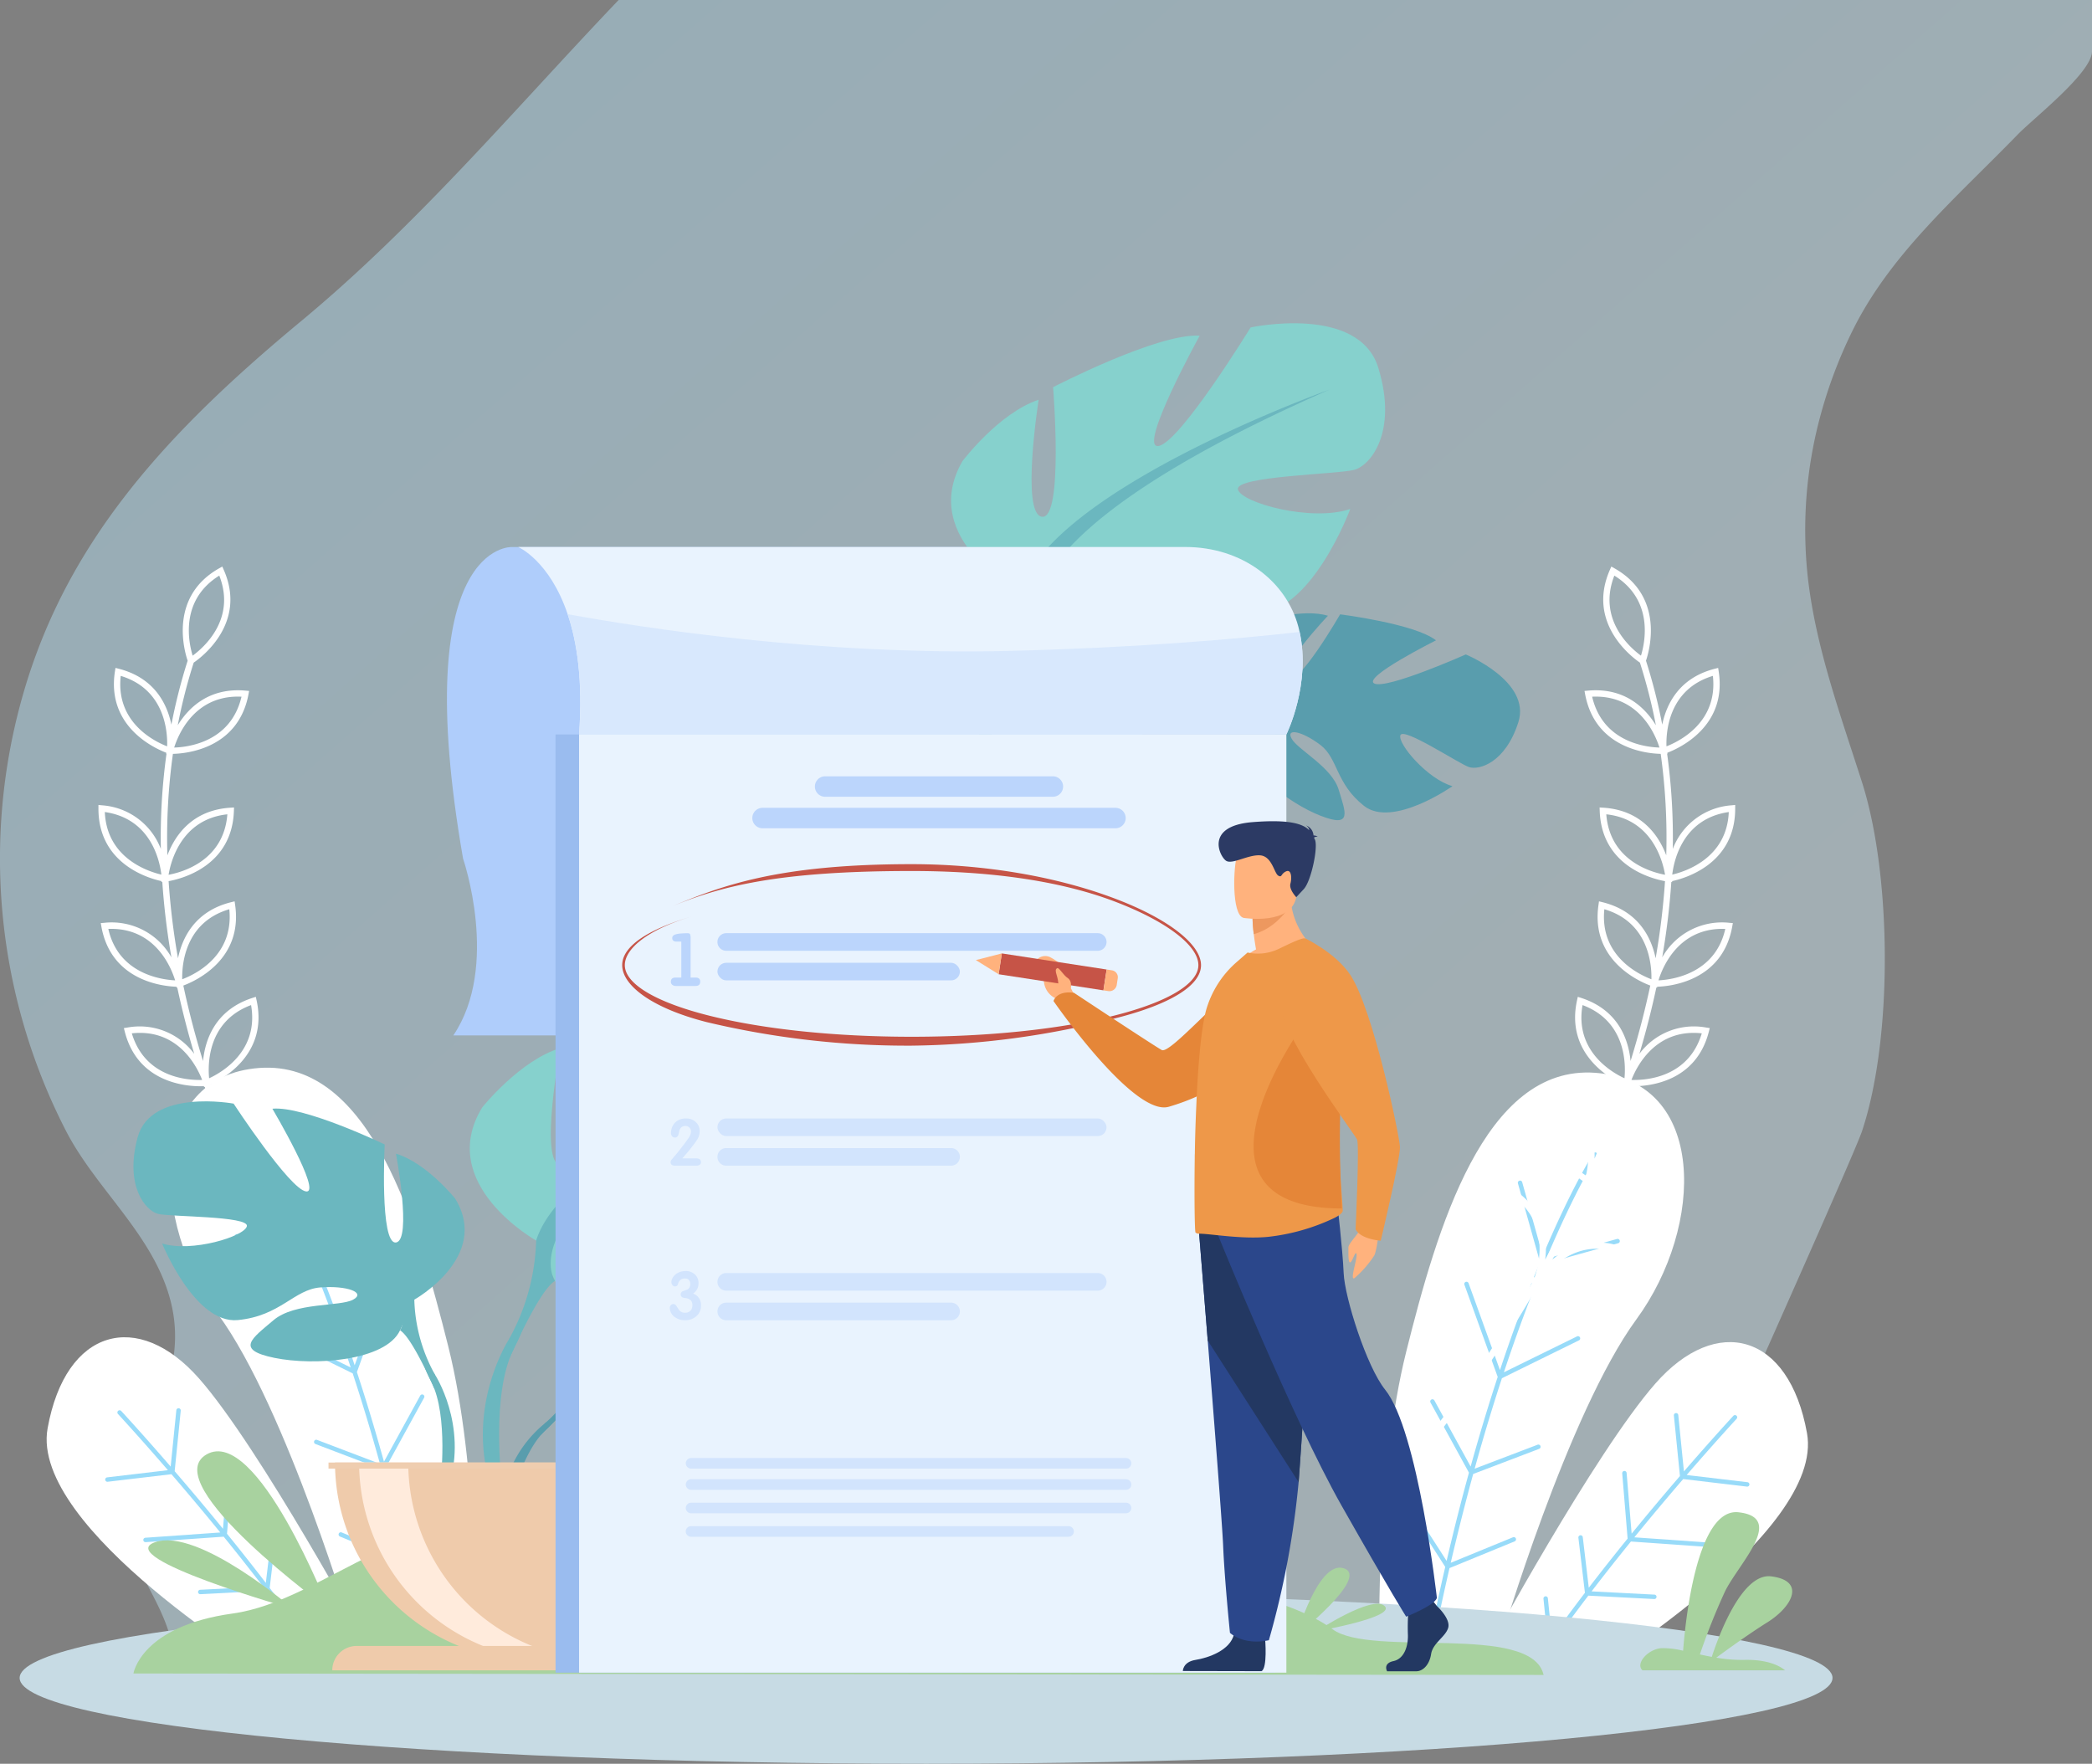<svg xmlns="http://www.w3.org/2000/svg" xmlns:xlink="http://www.w3.org/1999/xlink" width="431.623" height="363.895" viewBox="0 0 431.623 363.895">
  <rect x="0" y="0" width="431.623" height="363.895" fill="#808080" stroke="none"/>
  <defs>
    <linearGradient id="linear-gradient" x1="0.32" x2="0.886" y2="0.52" gradientUnits="objectBoundingBox">
      <stop offset="0" stop-color="#b5e2f6"/>
      <stop offset="1" stop-color="#cae4ef"/>
    </linearGradient>
  </defs>
  <g id="Group_4796" data-name="Group 4796" transform="translate(-200 -8054.006)">
    <path id="Path_20888" data-name="Path 20888" d="M411.911,85.587a89.924,89.924,0,0,0-2.7,34.051c1.651,14.336,6.729,28.185,11.165,42.078,6.1,19.1,6.408,52.63,0,71.913-2.243,6.747-53.458,120.514-53.475,121.01,0,0,72.062.027,0,.035s-287.777,0-288.252,0c-3.379-.025-6.8-14.226-7.177-15.925C69,327.7,56.684,315.891,61.808,305.519c7.274-14.725,14.855-26.43,7.518-42.627C64.5,252.237,55.163,243.983,49.819,233.63a122.792,122.792,0,0,1-8.843-90.176C50.191,111.36,71.358,88.893,98.328,66.53c24.221-20.083,44.207-43.935,65.5-66.247H467.816s0,10.64,0,10.652c-.117,4.439-12.063,13.74-15.352,17.128-12.728,13.108-26.294,24.639-34.12,40.57a95.969,95.969,0,0,0-6.433,16.954" transform="translate(163.807 8053.723)" opacity="0.46" fill="url(#linear-gradient)"/>
    <path id="Path_20894" data-name="Path 20894" d="M110.73,324.053a251.193,251.193,0,0,1-25.47-36.592l.005,0-.1-.167c2.1-1.693,10.062-9.022,4.877-19.245l-.325-.642-.608.386c-6.581,4.182-7.248,10.312-6.706,14.6-1.831-3.338-3.655-6.823-5.429-10.448q-1.286-2.631-2.565-5.421l.086-.023-.081-.178c2.276-1.454,10.99-7.864,6.959-18.594l-.254-.674-.647.318c-7.226,3.545-8.415,9.845-8.255,14.193-2.065-4.823-4.051-9.939-5.865-15.3,2.552-1.169,11.917-6.281,9.472-17.386l-.154-.7-.685.222c-7.746,2.507-9.779,8.689-10.206,13.023-1.552-5.016-2.925-10.221-4.064-15.568,2.637-.99,12.328-5.422,10.682-16.665l-.1-.712-.7.173C63.1,210.5,60.494,216,59.616,220.228a148.728,148.728,0,0,1-1.936-15.912c2.8-.51,13.078-3.152,13.47-14.482l.024-.719-.718.044c-7.966.494-11.49,5.77-13.031,9.831a125.076,125.076,0,0,1,1.144-20.937c2.687-.059,13.458-1,15.588-12.274l.133-.707-.718-.065c-7.523-.68-11.762,3.489-14.01,7.146a112.684,112.684,0,0,1,3.294-12.924c1.554-1.059,11.072-8.113,6.189-19.163l-.289-.659-.629.353c-10.564,5.945-7.111,17.356-6.519,19.071a114.214,114.214,0,0,0-3.354,13.193c-.869-4.213-3.452-9.631-10.836-11.526l-.7-.179-.112.711c-1.766,11.326,8.069,15.832,10.593,16.793l-.043.191.089.005a125.887,125.887,0,0,0-1.166,19.652,14.046,14.046,0,0,0-12.162-9.006l-.716-.071,0,.72c-.03,11.464,10.376,14.426,13.015,14.993l-.014.195.176-.017a150.232,150.232,0,0,0,1.88,15.555A14.152,14.152,0,0,0,44.4,212.91l-.718.058.127.708c2.022,11.29,12.8,12.339,15.487,12.423l.021.2.149-.043c1,4.685,2.183,9.256,3.5,13.688a14,14,0,0,0-13.807-5.422l-.712.109.179.7c2.62,10.324,12.146,11.3,15.645,11.3.273,0,.493-.007.688-.014L65,246.8l.142-.052c1.648,4.866,3.435,9.537,5.3,13.968A14.035,14.035,0,0,0,55.783,257.1l-.689.209.273.665c3.205,7.767,9.834,9.166,14.193,9.166a20,20,0,0,0,3.553-.312q1.343,2.945,2.7,5.72c1.672,3.416,3.386,6.7,5.114,9.868a14.1,14.1,0,0,0-15.295-2.248l-.661.284.345.631a14.043,14.043,0,0,0,12.977,7.672,20.237,20.237,0,0,0,5.659-.827l.082.178.063-.043a253,253,0,0,0,25.653,36.855.653.653,0,1,0,.979-.865M74.692,229.885c1.671,9.519-6.115,13.932-8.655,15.1-.273-2.782-.4-11.732,8.655-15.1M70.2,210.11c.986,9.614-7.1,13.46-9.712,14.447-.075-2.8.437-11.732,9.712-14.447m-.4-19.585c-.746,9.626-9.368,11.968-12.128,12.474.455-2.744,2.64-11.462,12.128-12.474m2.161-24.284c.25,0,.5.005.757.017-2.2,9.413-11.094,10.414-13.888,10.494.818-2.6,4.056-10.511,13.132-10.511m8.432,82.644c3.005,9.175-4.056,14.648-6.409,16.173-.635-2.708-1.962-11.6,6.409-16.173M68.133,141.276c3.521,9-3.238,14.866-5.494,16.516-.82-2.673-2.718-11.419,5.494-16.516M47.8,161.964c9.249,2.8,9.675,11.743,9.574,14.537-2.606-1.01-10.651-4.933-9.574-14.537m-3.28,28.092c9.555,1.367,11.337,10.121,11.664,12.909-2.707-.631-11.268-3.376-11.664-12.909m.719,24.113c9.627-.361,12.964,7.932,13.785,10.615-2.779-.137-11.691-1.307-13.785-10.615m4.85,21.546c9.609-1.052,13.507,7,14.511,9.613-2.8.088-11.733-.359-14.511-9.613m6.781,22.44c9.023-2.325,13.992,4.481,15.56,7.158.042.1.086.193.129.289-2.783.46-11.682,1.169-15.69-7.447M89.2,269.3c3.992,8.791-2.426,15-4.6,16.78-.927-2.623-3.222-11.313,4.6-16.78M66.833,281.095c9.036-3.418,14.831,3.4,16.452,5.68-2.681.791-11.448,2.588-16.452-5.68" transform="translate(177.109 8031.488)" fill="#fff"/>
    <g id="Group_4736" data-name="Group 4736" transform="translate(-10 7934)">
      <g id="Group_3305" data-name="Group 3305" transform="translate(27 -4)">
        <path id="Path_12" data-name="Path 12" d="M68.6,427.8s-13.843-46.929-27.986-66.252-14.5-49.192,8.485-50.874,32.691,32.4,38.974,57.434S93.649,427.8,93.649,427.8Z" transform="translate(187.409 33.671)" fill="#fff"/>
        <path id="Path_13" data-name="Path 13" d="M88.88,401.568a.457.457,0,0,0-.631.137l-7.219,11.234q-2.263-9.7-4.611-18.2l7.945-14.489a.457.457,0,0,0-.8-.439l-7.492,13.663c-1.863-6.718-3.739-12.877-5.583-18.493l6.868-19.021a.456.456,0,0,0-.274-.585.461.461,0,0,0-.585.273l-6.474,17.93c-2.911-8.758-5.728-16.159-8.269-22.259l4.558-16.252a.457.457,0,1,0-.88-.246l-4.246,15.143c-6.017-14.227-10.349-20.96-10.44-21.1a.457.457,0,0,0-.764.5c.091.139,4.444,6.911,10.479,21.226L45.89,346.529a.457.457,0,1,0-.245.88l15.266,4.26c2.548,6.119,5.378,13.554,8.3,22.364L54.1,366.609a.457.457,0,0,0-.4.82l15.918,7.821c1.858,5.663,3.75,11.878,5.63,18.667l-12.989-4.946a.456.456,0,1,0-.324.853l13.612,5.183q2.348,8.564,4.638,18.327l-12.846-5.267a.457.457,0,0,0-.346.846l13.443,5.511q1.573,6.823,3.082,14.231a.458.458,0,0,0,.448.366.439.439,0,0,0,.09-.009.457.457,0,0,0,.357-.539q-1.508-7.449-3.1-14.292l7.7-11.982a.457.457,0,0,0-.137-.631" transform="translate(186.15 32.107)" fill="#98dbf9"/>
      </g>
      <g id="Group_3306" data-name="Group 3306" transform="translate(-93.638 88.536) rotate(-16)">
        <path id="Path_14" data-name="Path 14" d="M74.332,431.733h-20.7S13.935,389.1,23.225,370.2s24.75-18.447,32.881-1.269,18.225,62.8,18.225,62.8" transform="translate(188.186 29.735)" fill="#fff"/>
        <path id="Path_15" data-name="Path 15" d="M66.762,418.81a.458.458,0,0,0-.593.255l-3.022,7.576c-1.269-3.6-2.62-7.213-4.01-10.775l4.419-10.527a.457.457,0,1,0-.842-.353l-4.054,9.66c-1.617-4.1-3.274-8.122-4.906-11.955l4.781-12.634a.456.456,0,0,0-.854-.322l-4.444,11.742c-2.229-5.2-4.388-10.007-6.305-14.169l4.646-11.658a.457.457,0,1,0-.849-.339L46.4,386.165c-3.841-8.289-6.577-13.708-6.643-13.839a.457.457,0,1,0-.815.414c.067.132,2.835,5.614,6.709,13.982L33.2,384.693a.456.456,0,1,0-.147.9l13.068,2.128c1.938,4.206,4.123,9.076,6.374,14.335L37.342,398.84a.457.457,0,1,0-.19.894l15.777,3.349c1.655,3.886,3.334,7.964,4.971,12.127l-12.653-2.934a.457.457,0,0,0-.206.891L58.3,416.24c1.41,3.615,2.78,7.284,4.065,10.934l-9.052-3.331A.457.457,0,0,0,53,424.7l9.758,3.591q.818,2.356,1.586,4.694a.456.456,0,0,0,.434.315.482.482,0,0,0,.142-.022.458.458,0,0,0,.292-.576q-.77-2.361-1.6-4.749l3.41-8.55a.456.456,0,0,0-.255-.594" transform="translate(187.246 28.346)" fill="#98dbf9"/>
      </g>
    </g>
    <g id="Group_4734" data-name="Group 4734" transform="translate(484.563 8275.281)">
      <g id="Group_3307" data-name="Group 3307" transform="translate(0 0)">
        <path id="Path_12-2" data-name="Path 12" d="M55.841,427.8s13.843-46.929,27.986-66.252,14.5-49.191-8.485-50.874-32.692,32.4-38.974,57.434S30.8,427.8,30.8,427.8Z" transform="translate(-30.772 -310.611)" fill="#fff"/>
        <path id="Path_13-2" data-name="Path 13" d="M45.52,401.568a.457.457,0,0,1,.631.137l7.219,11.234q2.263-9.7,4.611-18.2l-7.945-14.489a.457.457,0,0,1,.8-.439l7.492,13.663c1.863-6.718,3.739-12.877,5.583-18.493l-6.868-19.021a.456.456,0,0,1,.274-.585.461.461,0,0,1,.585.273l6.474,17.93c2.911-8.758,5.728-16.158,8.269-22.259l-4.558-16.252a.457.457,0,1,1,.88-.246l4.246,15.143c6.017-14.227,10.349-20.96,10.44-21.1a.457.457,0,0,1,.765.5c-.091.139-4.444,6.911-10.479,21.226l14.571-4.065a.457.457,0,1,1,.245.88l-15.266,4.26c-2.548,6.119-5.378,13.554-8.3,22.364L80.3,366.609a.457.457,0,0,1,.4.82L64.784,375.25c-1.858,5.663-3.75,11.878-5.63,18.667l12.989-4.946a.456.456,0,1,1,.324.853l-13.612,5.183q-2.348,8.564-4.638,18.327l12.846-5.267a.457.457,0,0,1,.346.846l-13.443,5.511q-1.573,6.823-3.082,14.231a.458.458,0,0,1-.448.366.439.439,0,0,1-.09-.009.457.457,0,0,1-.357-.539q1.508-7.449,3.1-14.292l-7.7-11.982a.457.457,0,0,1,.137-.631" transform="translate(-39.467 -312.175)" fill="#98dbf9"/>
      </g>
      <g id="Group_3308" data-name="Group 3308" transform="translate(72.607 134.132) rotate(-164)">
        <path id="Path_14-2" data-name="Path 14" d="M52.516,0h-20.7S-7.881,42.635,1.409,61.531,26.159,79.979,34.29,62.8,52.516,0,52.516,0" transform="translate(0 0.178)" fill="#fff"/>
        <path id="Path_15-2" data-name="Path 15" d="M34.1,14.491a.458.458,0,0,1-.593-.255L30.482,6.659c-1.269,3.6-2.62,7.213-4.01,10.775l4.419,10.527a.457.457,0,1,1-.842.353l-4.054-9.66c-1.617,4.1-3.274,8.122-4.906,11.955l4.781,12.634a.456.456,0,0,1-.854.322L20.572,31.823c-2.229,5.2-4.388,10.007-6.305,14.169L18.913,57.65a.457.457,0,1,1-.849.339L13.739,47.136C9.9,55.424,7.162,60.843,7.1,60.974a.457.457,0,1,1-.815-.414c.067-.132,2.835-5.615,6.709-13.982L.53,48.607a.456.456,0,1,1-.147-.9l13.068-2.128c1.938-4.206,4.123-9.076,6.374-14.335L4.677,34.461a.457.457,0,1,1-.19-.894l15.777-3.349c1.655-3.886,3.334-7.964,4.971-12.127L12.582,21.024a.457.457,0,0,1-.206-.891L25.638,17.06c1.41-3.615,2.78-7.284,4.065-10.934L20.65,9.457a.457.457,0,0,1-.316-.857l9.759-3.591q.818-2.356,1.586-4.694A.456.456,0,0,1,32.112,0a.482.482,0,0,1,.142.022A.458.458,0,0,1,32.546.6q-.77,2.361-1.6,4.749l3.41,8.55a.456.456,0,0,1-.255.594" transform="translate(9.909 0)" fill="#98dbf9"/>
      </g>
    </g>
    <path id="Path_20889" data-name="Path 20889" d="M43.367,324.052a251.193,251.193,0,0,0,25.47-36.592l-.005,0,.1-.167c-2.1-1.693-10.062-9.022-4.877-19.245l.325-.642.608.386c6.581,4.182,7.248,10.312,6.706,14.6,1.831-3.338,3.655-6.823,5.429-10.448q1.286-2.631,2.565-5.421L79.6,266.5l.081-.178c-2.276-1.454-10.991-7.864-6.959-18.594l.254-.674.647.318c7.226,3.545,8.415,9.845,8.255,14.193,2.065-4.823,4.051-9.939,5.865-15.3-2.552-1.169-11.917-6.281-9.472-17.386l.154-.7.685.222c7.746,2.507,9.779,8.689,10.206,13.023,1.552-5.016,2.925-10.221,4.064-15.568-2.637-.99-12.328-5.422-10.682-16.665l.1-.712.7.173C91,210.5,93.6,216,94.481,220.227a148.726,148.726,0,0,0,1.936-15.912c-2.8-.51-13.078-3.152-13.47-14.482l-.024-.719.718.044c7.966.494,11.49,5.77,13.031,9.831a125.074,125.074,0,0,0-1.144-20.936c-2.687-.059-13.458-1-15.588-12.274l-.133-.707.718-.065c7.523-.68,11.762,3.489,14.01,7.146a112.683,112.683,0,0,0-3.294-12.924c-1.554-1.059-11.072-8.113-6.189-19.163l.289-.659.629.353c10.564,5.945,7.111,17.356,6.519,19.071a114.212,114.212,0,0,1,3.354,13.193c.869-4.213,3.452-9.631,10.836-11.526l.7-.179.112.711c1.766,11.326-8.069,15.832-10.593,16.793l.043.191-.089.005a125.887,125.887,0,0,1,1.166,19.652,14.046,14.046,0,0,1,12.162-9.006l.716-.071,0,.72c.03,11.464-10.376,14.426-13.015,14.993l.014.195-.176-.017a150.228,150.228,0,0,1-1.88,15.555,14.152,14.152,0,0,1,13.858-7.13l.718.058-.127.708c-2.022,11.29-12.8,12.339-15.487,12.423l-.021.2-.149-.043c-1,4.685-2.183,9.256-3.5,13.688a14,14,0,0,1,13.807-5.422l.712.109-.179.7c-2.62,10.324-12.146,11.3-15.645,11.3-.273,0-.493-.007-.688-.014l-.035.195-.142-.052c-1.648,4.866-3.435,9.537-5.3,13.968A14.035,14.035,0,0,1,98.314,257.1l.689.209-.273.665c-3.205,7.767-9.834,9.166-14.193,9.166a20,20,0,0,1-3.553-.312q-1.343,2.945-2.7,5.72c-1.672,3.416-3.386,6.7-5.114,9.868a14.1,14.1,0,0,1,15.295-2.248l.661.284-.345.631A14.043,14.043,0,0,1,75.8,288.755a20.237,20.237,0,0,1-5.659-.827l-.082.178L70,288.063a252.993,252.993,0,0,1-25.653,36.855.653.653,0,1,1-.979-.865M79.4,229.884c-1.671,9.519,6.115,13.932,8.655,15.1.273-2.782.4-11.732-8.655-15.1M83.9,210.11c-.986,9.614,7.1,13.46,9.712,14.447.075-2.8-.437-11.732-9.712-14.447m.4-19.585c.746,9.626,9.368,11.968,12.128,12.474-.455-2.744-2.64-11.462-12.128-12.474m-2.161-24.284c-.25,0-.5.005-.757.017,2.2,9.413,11.094,10.414,13.888,10.494-.818-2.6-4.056-10.511-13.132-10.511M73.7,248.885c-3.005,9.175,4.056,14.648,6.409,16.173.635-2.708,1.962-11.6-6.409-16.173M85.964,141.276c-3.521,9,3.238,14.866,5.494,16.516.82-2.673,2.718-11.419-5.494-16.516m20.33,20.688c-9.249,2.8-9.675,11.743-9.574,14.537,2.606-1.01,10.651-4.933,9.574-14.537m3.28,28.092c-9.555,1.367-11.337,10.121-11.664,12.909,2.707-.631,11.268-3.376,11.664-12.909m-.719,24.113c-9.627-.361-12.964,7.932-13.785,10.615,2.779-.137,11.691-1.307,13.785-10.615m-4.85,21.546c-9.609-1.052-13.507,7-14.511,9.613,2.8.088,11.733-.359,14.511-9.613m-6.781,22.44c-9.023-2.325-13.992,4.481-15.56,7.158-.042.1-.086.193-.129.289,2.783.46,11.682,1.169,15.69-7.447M64.9,269.3c-3.992,8.791,2.426,15,4.6,16.78.927-2.623,3.222-11.313-4.6-16.78m22.364,11.793c-9.036-3.418-14.831,3.4-16.452,5.68,2.681.791,11.448,2.588,16.452-5.68" transform="translate(447.109 8031.488)" fill="#fff"/>
    <path id="Path_20890" data-name="Path 20890" d="M418.629,456.253c0,9.778-83.73,17.706-187.016,17.706S44.6,466.031,44.6,456.253s83.731-17.713,187.017-17.713,187.016,7.932,187.016,17.713" transform="translate(159.454 7943.941)" fill="#c7dbe4"/>
    <g id="Group_4782" data-name="Group 4782" transform="translate(193.52 8120.7)">
      <path id="Path_20978" data-name="Path 20978" d="M245.425,1333.522s1.488-9.754,20.482-12.378,36.654-23.663,67.977-20.61,57.315,22.214,92.969,16.343,57.981,1.612,65.978,7.514,41.1-1.385,43.54,9.429Z" transform="translate(-211.415 -1054.943)" fill="#a8d29f"/>
      <path id="Path_20979" data-name="Path 20979" d="M601.7,244.7s-21.437-1.049-10.065,64.286c0,0,7.651,22.178-2.007,36.472H731.8V244.7Z" transform="translate(-489.616 -198.533)" fill="#afcdfb"/>
      <g id="Group_4766" data-name="Group 4766" transform="translate(34.01 135.319)">
        <g id="Group_4761" data-name="Group 4761" transform="translate(75.891 56.68)">
          <path id="Path_20980" data-name="Path 20980" d="M716.906,1041.78s-9.932-11.587-.612-18.947c0,0,6.807-4.121,12.358-3.787,0,0-7.865,13.189-5.32,14.5s7.7-15.328,7.7-15.328,15.491-1.5,20.475.894c0,0-13.243,10.837-10.454,11.483s17.094-9.992,17.094-9.992,14.418,2.454,13.649,11.249-5.737,11.511-7.92,11.277-14.956-5.109-15.235-3.32,7.41,7.636,12.794,7.91c0,0-10.165,11.21-16.921,7.975s-7.332-8.364-11.544-10.288-7.806-1.919-6.068.043,9.36,3.868,11.768,8.128,4.569,7.133-2.42,6.081-18.351-6.166-18.85-12.022Z" transform="translate(-700.118 -1017.754)" fill="#599dad"/>
          <g id="Group_4760" data-name="Group 4760" transform="translate(0 14.268)">
            <path id="Path_20981" data-name="Path 20981" d="M747.021,1093.453s-39.161-1.509-47.809,9.69a28.324,28.324,0,0,1-7.8,10.944l-.917,2.5s6.786-7.155,9.214-7.588C699.711,1109,695.914,1095.124,747.021,1093.453Z" transform="translate(-682.425 -1093.385)" fill="#599dad"/>
            <path id="Path_20982" data-name="Path 20982" d="M656.7,1198.886a24.591,24.591,0,0,0-8.989,17.323l1.525.136s2.685-11.484,7.537-15.976S656.7,1198.886,656.7,1198.886Z" transform="translate(-647.709 -1178.183)" fill="#599dad"/>
          </g>
        </g>
        <g id="Group_4763" data-name="Group 4763" transform="translate(0 25.22)">
          <path id="Path_20983" data-name="Path 20983" d="M303.378,891.9s15.8-8.848,8.426-20.855c0,0-5.9-7.373-12.218-9.269,0,0,3.37,17.906,0,18.327s-2.317-20.223-2.317-20.223-16.642-8.005-23.172-7.373c0,0,10.322,17.484,6.952,17.063s-14.957-18.117-14.957-18.117-17.063-3.16-19.8,6.952,1.685,15.167,4.213,15.8,18.749.421,18.327,2.528-11.376,5.477-17.485,3.581c0,0,6.741,16.642,15.589,15.8S278.52,889.8,284,889.377s9.479,1.053,6.741,2.528-12.008.483-16.431,4.244-8.005,6.078.211,7.763,22.962.632,25.911-5.688Z" transform="translate(-245.425 -850.991)" fill="#6bb7bf"/>
          <g id="Group_4762" data-name="Group 4762" transform="translate(8.658 10.579)">
            <path id="Path_20984" data-name="Path 20984" d="M291.322,907.069s44.238,14.325,49.294,30.335a33.6,33.6,0,0,0,4.213,15.378v3.16s-4.635-10.743-7.162-12.218C337.667,943.724,347.568,929.82,291.322,907.069Z" transform="translate(-291.322 -907.069)" fill="#6bb7bf"/>
            <path id="Path_20985" data-name="Path 20985" d="M565.863,1140.926s6.822,10.36,2.933,22.971l-1.755-.472s1.7-13.89-1.866-20.876S565.863,1140.926,565.863,1140.926Z" transform="translate(-512.356 -1095.213)" fill="#6bb7bf"/>
          </g>
        </g>
        <g id="Group_4765" data-name="Group 4765" transform="translate(69.396)">
          <path id="Path_20986" data-name="Path 20986" d="M626.974,771.235s-20.827-11.663-11.107-27.491c0,0,7.775-9.719,16.106-12.218,0,0-4.443,23.6,0,24.158s3.054-26.658,3.054-26.658,21.937-10.552,30.546-9.719c0,0-13.607,23.048-9.164,22.493s19.716-23.881,19.716-23.881,22.493-4.165,26.1,9.164-2.221,19.993-5.554,20.826-24.714.556-24.159,3.333,15,7.22,23.048,4.721c0,0-8.886,21.937-20.549,20.826s-15.273-8.331-22.492-8.886-12.5,1.388-8.886,3.332,15.828.637,21.66,5.594,10.552,8.012-.278,10.234-30.268.833-34.156-7.5Z" transform="translate(-613.282 -717.303)" fill="#86d1cd"/>
          <g id="Group_4764" data-name="Group 4764" transform="translate(2.692 13.945)">
            <path id="Path_20987" data-name="Path 20987" d="M726.952,791.224s-58.314,18.882-64.979,39.987a44.3,44.3,0,0,1-5.554,20.271v4.165s6.109-14.162,9.441-16.106C665.861,839.541,652.81,821.214,726.952,791.224Z" transform="translate(-650.974 -791.224)" fill="#6bb7bf"/>
            <path id="Path_20988" data-name="Path 20988" d="M633,1099.491s-8.993,13.656-3.866,30.28l2.314-.622s-2.246-18.31,2.459-27.518S633,1099.491,633,1099.491Z" transform="translate(-627.552 -1039.233)" fill="#6bb7bf"/>
          </g>
        </g>
        <path id="Path_20989" data-name="Path 20989" d="M506.684,1286.782a40.8,40.8,0,0,0,40.8-40.8H465.888A40.8,40.8,0,0,0,506.684,1286.782Z" transform="translate(-424.298 -1146.25)" fill="#efcbab"/>
        <path id="Path_20990" data-name="Path 20990" d="M538.106,1286.469a40.823,40.823,0,0,1-45.862-40.484h10.135A40.8,40.8,0,0,0,538.106,1286.469Z" transform="translate(-445.682 -1146.249)" fill="#ffebdc"/>
        <path id="Path_20991" data-name="Path 20991" d="M545.62,1451.594H462.9a5.033,5.033,0,0,1,5.033-5.033h72.652a5.033,5.033,0,0,1,5.033,5.033Z" transform="translate(-421.875 -1308.986)" fill="#efcbab"/>
        <rect id="Rectangle_2075" data-name="Rectangle 2075" width="83.861" height="1.251" transform="translate(40.249 99.736)" fill="#efcdaf"/>
      </g>
      <g id="Group_4768" data-name="Group 4768" transform="translate(241.436 59.839)">
        <path id="Path_20992" data-name="Path 20992" d="M1454.613,337.294s-7.147-13.485,3.561-18.62c0,0,7.546-2.526,12.888-.982,0,0-10.568,11.141-8.374,12.979s10.881-13.263,10.881-13.263,15.443,1.935,19.78,5.366c0,0-15.3,7.666-12.72,8.908s18.87-6,18.87-6,13.528,5.559,10.847,13.971-8.123,9.971-10.2,9.264-13.47-8.268-14.135-6.583,5.554,9.076,10.746,10.525c0,0-12.377,8.706-18.258,4.066s-5.318-9.769-9-12.57-7.195-3.585-5.929-1.29,8.283,5.828,9.7,10.513,2.892,7.962-3.7,5.4-16.55-10.044-15.751-15.867Z" transform="translate(-1432.031 -317.193)" fill="#599dad"/>
        <g id="Group_4767" data-name="Group 4767" transform="translate(0 16.342)">
          <path id="Path_20993" data-name="Path 20993" d="M1464.168,408.617s-37.875-10.068-48.77-1.04a28.324,28.324,0,0,1-10.01,8.966l-1.444,2.238s8.191-5.491,10.655-5.38C1414.6,413.4,1413.94,399.031,1464.168,408.617Z" transform="translate(-1392.815 -403.818)" fill="#599dad"/>
          <path id="Path_20994" data-name="Path 20994" d="M1357.526,469.054a24.591,24.591,0,0,0-12.573,14.928l1.458.468s5.14-10.615,10.86-13.932S1357.526,469.054,1357.526,469.054Z" transform="translate(-1344.953 -456.328)" fill="#599dad"/>
        </g>
      </g>
      <g id="Group_4770" data-name="Group 4770" transform="translate(202.705 0)">
        <path id="Path_20995" data-name="Path 20995" d="M1153.906,55.618s-21.164-11.038-11.921-27.148c0,0,7.482-9.946,15.735-12.692,0,0-3.738,23.725.719,24.148s2.26-26.737,2.26-26.737,21.613-11.2,30.243-10.624c0,0-12.915,23.443-8.49,22.755s19-24.457,19-24.457,22.358-4.833,26.364,8.382-1.625,20.051-4.931,20.983-24.686,1.291-24.048,4.05,15.2,6.77,23.178,4.033c0,0-8.229,22.192-19.92,21.429s-15.514-7.872-22.747-8.212-12.449,1.76-8.783,3.6,15.84.165,21.816,4.947,10.786,7.695.027,10.237-30.23,1.734-34.364-6.477Z" transform="translate(-1139.649 0)" fill="#86d1cd"/>
        <g id="Group_4769" data-name="Group 4769" transform="translate(4.439 13.714)">
          <path id="Path_20996" data-name="Path 20996" d="M1257.706,72.7s-57.726,20.61-63.76,41.9A44.3,44.3,0,0,1,1189,135.028l.124,4.163s5.685-14.337,8.958-16.38C1198.081,122.812,1184.49,104.881,1257.706,72.7Z" transform="translate(-1184.128 -72.697)" fill="#6bb7bf"/>
          <path id="Path_20997" data-name="Path 20997" d="M1168.049,391.621s-8.583,13.918-2.963,30.381l2.294-.69s-2.79-18.235,1.639-27.58S1168.049,391.621,1168.049,391.621Z" transform="translate(-1163.178 -329.289)" fill="#6bb7bf"/>
        </g>
      </g>
      <rect id="Rectangle_2076" data-name="Rectangle 2076" width="148.426" height="193.568" transform="translate(121.101 84.834)" fill="#9abcef"/>
      <rect id="Rectangle_2077" data-name="Rectangle 2077" width="145.931" height="193.568" transform="translate(125.954 84.834)" fill="#e9f3fe"/>
      <path id="Path_20998" data-name="Path 20998" d="M1923.315,1332.872h-29.406c-1.575-1.337,1.091-4.372,3.876-4.576a17.169,17.169,0,0,1,4.488.531c.4-5.375,2.716-29.537,11.425-28.566,9.793,1.087,0,10.641-2.768,16.3a134.443,134.443,0,0,0-5.2,13.032c.795.172,1.618.341,2.458.5,1.3-3.985,6.128-17.391,12.269-16.61,7.211.914,4.313,6.289-.8,9.48-3.75,2.346-8.354,5.681-10.542,7.292a31.235,31.235,0,0,0,5.751.461C1919.9,1330.589,1922.362,1332.073,1923.315,1332.872Z" transform="translate(-1548.531 -1054.944)" fill="#a8d29f"/>
      <path id="Path_20999" data-name="Path 20999" d="M824.757,283.365l0,0H678.823c.807-11.035-.409-19.049-2.358-24.811-3.742-11.08-10.192-13.86-10.192-13.86H803.9c11.747,0,20.854,7.076,23.334,16.47.092.354.179.705.253,1.057C829.841,272.969,824.853,283.169,824.757,283.365Z" transform="translate(-552.87 -198.534)" fill="#e9f3fe"/>
      <path id="Path_21000" data-name="Path 21000" d="M868.593,342.976l0,0H722.659c.807-11.035-.409-19.049-2.358-24.811,14.914,2.731,51.85,8.55,91.386,7.57,25.577-.635,45.79-2.346,59.636-3.9C873.677,332.58,868.689,342.78,868.593,342.976Z" transform="translate(-596.706 -258.145)" fill="#d8e8fd"/>
      <g id="Group_4772" data-name="Group 4772" transform="translate(144.898 125.838)">
        <path id="Rectangle_2078" data-name="Rectangle 2078" d="M1.815,0H78.464a1.815,1.815,0,0,1,1.815,1.815v0A1.815,1.815,0,0,1,78.464,3.63H1.815A1.815,1.815,0,0,1,0,1.815v0A1.815,1.815,0,0,1,1.815,0Z" transform="translate(9.604 0)" fill="#bbd5fc"/>
        <rect id="Rectangle_2079" data-name="Rectangle 2079" width="50.022" height="3.63" rx="1.815" transform="translate(9.604 6.107)" fill="#bbd5fc"/>
        <g id="Group_4771" data-name="Group 4771">
          <path id="Path_21001" data-name="Path 21001" d="M835.372,676.2v-7.415h-.979q-.89,0-.89-.741,0-.534.7-.756a5.156,5.156,0,0,1,1.134-.178q.778-.059,1.253-.059.46,0,.578.186a2.211,2.211,0,0,1,.119.941V676.2h1.009q.979,0,.979.846,0,.889-.979.89H834.23a1.12,1.12,0,0,1-.719-.23.778.778,0,0,1-.289-.645q0-.859.994-.86Z" transform="translate(-833.222 -667.047)" fill="#bbd5fc"/>
        </g>
      </g>
      <g id="Group_4774" data-name="Group 4774" transform="translate(144.837 164.068)">
        <rect id="Rectangle_2080" data-name="Rectangle 2080" width="80.279" height="3.63" rx="1.815" transform="translate(9.665)" fill="#d2e4fd"/>
        <path id="Rectangle_2081" data-name="Rectangle 2081" d="M1.815,0H48.207a1.815,1.815,0,0,1,1.815,1.815v0A1.815,1.815,0,0,1,48.207,3.63H1.815A1.815,1.815,0,0,1,0,1.815v0A1.815,1.815,0,0,1,1.815,0Z" transform="translate(9.665 6.107)" fill="#d2e4fd"/>
        <g id="Group_4773" data-name="Group 4773" transform="translate(0 0)">
          <path id="Path_21002" data-name="Path 21002" d="M839.164,878.692q0,.741-1.035.741h-4.3q-.93,0-.93-.747a.943.943,0,0,1,.249-.551q.366-.419,1.074-1.258,1.074-1.35,1.8-2.333.249-.327.708-1a2.408,2.408,0,0,0,.38-1.127,1.158,1.158,0,0,0-.328-.845,1.124,1.124,0,0,0-.839-.334,1.286,1.286,0,0,0-.865.315,1.493,1.493,0,0,0-.393.786,8.9,8.9,0,0,1-.236.865.664.664,0,0,1-.642.42.736.736,0,0,1-.616-.288.983.983,0,0,1-.21-.655,3.165,3.165,0,0,1,.144-.931,2.8,2.8,0,0,1,1.114-1.546,3.233,3.233,0,0,1,1.848-.511,2.862,2.862,0,0,1,1.992.722,2.526,2.526,0,0,1,.826,1.943,3.387,3.387,0,0,1-.59,1.811q-.328.512-1.35,1.812-.524.669-1.651,1.943h2.831Q839.164,877.926,839.164,878.692Z" transform="translate(-832.899 -869.695)" fill="#d2e4fd"/>
        </g>
      </g>
      <g id="Group_4776" data-name="Group 4776" transform="translate(144.671 195.555)">
        <path id="Rectangle_2082" data-name="Rectangle 2082" d="M1.815,0H78.464a1.815,1.815,0,0,1,1.815,1.815v0A1.815,1.815,0,0,1,78.464,3.63H1.815A1.815,1.815,0,0,1,0,1.815v0A1.815,1.815,0,0,1,1.815,0Z" transform="translate(9.831 0.403)" fill="#d2e4fd"/>
        <path id="Rectangle_2083" data-name="Rectangle 2083" d="M1.815,0H48.207a1.815,1.815,0,0,1,1.815,1.815v0A1.815,1.815,0,0,1,48.207,3.63H1.815A1.815,1.815,0,0,1,0,1.815v0A1.815,1.815,0,0,1,1.815,0Z" transform="translate(9.831 6.511)" fill="#d2e4fd"/>
        <g id="Group_4775" data-name="Group 4775">
          <path id="Path_21003" data-name="Path 21003" d="M838.451,1043.7a2.81,2.81,0,0,1-.978,2.237,3.444,3.444,0,0,1-2.344.8,3.283,3.283,0,0,1-1.875-.522,2.388,2.388,0,0,1-1.233-2,.837.837,0,0,1,.215-.576.7.7,0,0,1,.549-.241q.348,0,.656.469.5.777.576.857a1.5,1.5,0,0,0,1.139.469,1.423,1.423,0,0,0,1.34-.7,1.855,1.855,0,0,0,.188-.884q0-1.312-1.541-1.46-.871-.081-.871-.737a.7.7,0,0,1,.506-.683q.945-.348.958-.362a1.293,1.293,0,0,0,.506-1.166,1.049,1.049,0,0,0-.294-.784,1.078,1.078,0,0,0-.788-.288,1.441,1.441,0,0,0-.961.295,1.93,1.93,0,0,0-.494.871.61.61,0,0,1-.614.469.629.629,0,0,1-.527-.281,1.019,1.019,0,0,1-.207-.616,1.714,1.714,0,0,1,.228-.831,2.571,2.571,0,0,1,1.152-1.085,3.374,3.374,0,0,1,1.554-.362,2.708,2.708,0,0,1,1.9.69,2.34,2.34,0,0,1,.757,1.815,2.488,2.488,0,0,1-1.125,2.144A2.428,2.428,0,0,1,838.451,1043.7Z" transform="translate(-832.021 -1036.601)" fill="#d2e4fd"/>
        </g>
      </g>
      <g id="Group_4777" data-name="Group 4777" transform="translate(161.7 93.473)">
        <path id="Rectangle_2084" data-name="Rectangle 2084" d="M2.108,0H49.1a2.109,2.109,0,0,1,2.109,2.109v0A2.108,2.108,0,0,1,49.1,4.217H2.108A2.108,2.108,0,0,1,0,2.109v0A2.108,2.108,0,0,1,2.108,0Z" transform="translate(12.911)" fill="#bbd5fc"/>
        <path id="Rectangle_2085" data-name="Rectangle 2085" d="M2.108,0H74.925a2.108,2.108,0,0,1,2.108,2.108v0a2.109,2.109,0,0,1-2.109,2.109H2.109A2.109,2.109,0,0,1,0,2.109v0A2.108,2.108,0,0,1,2.108,0Z" transform="translate(0 6.502)" fill="#bbd5fc"/>
      </g>
      <g id="Group_4778" data-name="Group 4778" transform="translate(134.85 111.592)">
        <path id="Path_21004" data-name="Path 21004" d="M839.673,628.98a178.7,178.7,0,0,1-42.23-4.846c-11.362-2.881-17.482-7.589-17.482-11.765,0-3.785,4.988-7.266,14.424-10.067h0c-9.043,2.685-13.88,6.626-13.88,10.067,0,3.818,6.269,7.6,17.2,10.369,11.207,2.841,26.111,4.406,41.968,4.406s30.761-1.565,41.968-4.406c10.93-2.771,17.2-6.551,17.2-10.369,0-4.044-6.6-9.07-17.228-13.115-12.082-4.6-26.977-6.308-41.939-6.308-28.091,0-39.655,3.279-49.687,7.388h0c10.076-4.127,21.5-8.8,49.687-8.8,15.023,0,29.981,2.546,42.12,7.168,10.851,4.132,17.591,9.37,17.591,13.672,0,4.176-6.258,8.062-17.62,10.943A174.146,174.146,0,0,1,839.673,628.98Z" transform="translate(-779.961 -591.529)" fill="#c65447"/>
      </g>
      <g id="Group_4781" data-name="Group 4781" transform="translate(207.82 102.742)">
        <path id="Path_21005" data-name="Path 21005" d="M1580.638,983.109s-.523,5.089-1.1,6.052a21.677,21.677,0,0,1-4.061,4.643c-1.042.6.636-4.053.424-4.959s-.858,1.654-1.317,1.714-.341-2.244-.357-3.082,2.234-2.908,3.027-4.694S1580.638,983.109,1580.638,983.109Z" transform="translate(-1497.358 -899.541)" fill="#ffb27d"/>
        <path id="Path_21006" data-name="Path 21006" d="M1240.086,700.893l-1.17-2.207s.581-3.933-4.347-6.42a2.4,2.4,0,0,0-2.817.736c-.937,1.353,1.784,1.109,1.638,3.423a4.256,4.256,0,0,0,2.482,4.426l1.264,1.464Z" transform="translate(-1219.331 -664.263)" fill="#ffb27d"/>
        <path id="Path_21007" data-name="Path 21007" d="M1302.983,707.543s-4.232,20.769-27.518,27.555c-7.269,2.119-23.783-21.813-23.783-21.813s.581-2.206,4.218-1.7c0,0,16.079,10.645,18.1,11.8,1.8,1.026,13.609-13.19,18.994-15.484A13.745,13.745,0,0,1,1302.983,707.543Z" transform="translate(-1235.661 -676.189)" fill="#e58638"/>
        <g id="Group_4779" data-name="Group 4779" transform="translate(0 27.27)">
          <rect id="Rectangle_2086" data-name="Rectangle 2086" width="4.349" height="21.878" transform="translate(4.697 4.299) rotate(-81.268)" fill="#c65447"/>
          <path id="Path_21008" data-name="Path 21008" d="M1166.759,690.544l4.7,2.922.66-4.3Z" transform="translate(-1166.759 -689.167)" fill="#ffb27d"/>
          <path id="Path_21009" data-name="Path 21009" d="M1309.243,708.585l-.209,1.359a1.531,1.531,0,0,1-1.746,1.281l-1-.153.66-4.3,1.088.167A1.443,1.443,0,0,1,1309.243,708.585Z" transform="translate(-1279.966 -703.452)" fill="#ffb27d"/>
        </g>
        <g id="Group_4780" data-name="Group 4780" transform="translate(42.701 78.362)">
          <path id="Path_21010" data-name="Path 21010" d="M1625.978,1397.531s2.889,2.636,2.325,4.51-3.171,3.122-3.523,5.411-1.761,3.538-3.03,3.538H1615.7s-.934-1.611,1.321-2.1,3.1-3.176,2.964-5.673a44.026,44.026,0,0,1,.211-5.828l4.791-1.11Z" transform="translate(-1573.556 -1313.977)" fill="#233862"/>
          <path id="Path_21011" data-name="Path 21011" d="M1410.093,1429.058s.518,6-.75,6.624l-16.23-.033s0-1.873,2.607-2.29,7.187-1.943,7.962-5.342S1410.093,1429.058,1410.093,1429.058Z" transform="translate(-1393.112 -1338.687)" fill="#233862"/>
          <path id="Path_21012" data-name="Path 21012" d="M1410.484,983.523s.856,10.517,1.862,23.159c1.368,17.173,3.012,38.267,3.175,42.263.281,6.939,1.41,18.039,1.41,18.039s2.676,2.637,8.032,1.526a179.118,179.118,0,0,0,6.136-32.61c.021-.275.042-.552.063-.828,1.268-17.067,3.241-53.005,3.241-53.005Z" transform="translate(-1407.207 -977.903)" fill="#2b478b"/>
          <path id="Path_21013" data-name="Path 21013" d="M1410.484,983.523s.856,10.517,1.862,23.159L1431.1,1035.9c.021-.275.042-.552.063-.828,1.268-17.067,3.241-53.005,3.241-53.005Z" transform="translate(-1407.207 -977.903)" fill="#233862"/>
          <path id="Path_21014" data-name="Path 21014" d="M1431.208,966.869s15.431,38.088,25.576,55.988,13.317,22.895,13.317,22.895,5.813-2.29,6.341-3.85c0,0-3.88-34.556-10.675-42.979-3.839-4.76-8.349-19.044-8.561-24.04S1455.833,960,1455.833,960Z" transform="translate(-1424.021 -960)" fill="#2b478b"/>
        </g>
        <path id="Path_21015" data-name="Path 21015" d="M1468.037,630.857s-10.44,5.038-16.459,3.168a14.2,14.2,0,0,1,4.074-3.259c-.208-1.208-.37-2.257-.463-3.146a29.087,29.087,0,0,1-.254-3.214l4.028-3.168,3.82-3.032A15.392,15.392,0,0,0,1468.037,630.857Z" transform="translate(-1397.846 -604.323)" fill="#ffb27d"/>
        <path id="Path_21016" data-name="Path 21016" d="M1436.466,728.861c.023.638-1.343,1.367-1.945,1.641a42.638,42.638,0,0,1-13.357,3.784c-5.579.57-12.177-.684-14.445-.639a.943.943,0,0,1-.625-.251c-.162-.114-.278-6.838-.162-15.295,0-.342,0-.684.023-1.026v-.114c.047-3.305.162-6.77.324-10.235.324-7.614.926-14.953,1.945-19.011a20.611,20.611,0,0,1,6.528-10.257l2.084-1.824a10.01,10.01,0,0,0,6.482-.775c2.407-1.163,5-2.417,5.417-2.1,3.148,2.3,5.278,7.477,6.412,14.087a73.257,73.257,0,0,1,.949,12.537c0,1.641-.046,3.328-.139,4.992a157.419,157.419,0,0,0,.324,21.4C1436.373,727.106,1436.443,728.132,1436.466,728.861Z" transform="translate(-1360.773 -648.548)" fill="#ee9849"/>
        <path id="Path_21017" data-name="Path 21017" d="M1488.724,789.25c-36.56-.073-6.743-39.671-6.743-39.671l5.923-1.924a115.1,115.1,0,0,1,.686,13.394c0,1.754-.033,3.555-.1,5.333C1488.088,776.026,1488.489,784.4,1488.724,789.25Z" transform="translate(-1413.217 -709.352)" fill="#e58638"/>
        <path id="Path_21018" data-name="Path 21018" d="M1477.288,634.5s-2.639,4.81-7.663,6.155a29.115,29.115,0,0,1-.254-3.214l4.027-3.168Z" transform="translate(-1412.284 -617.362)" fill="#ed985f"/>
        <path id="Path_21019" data-name="Path 21019" d="M1451.276,580.556s9.96,1.629,10.895-4.493,2.85-10.037-3.469-11.335-7.915.854-8.732,2.823S1448.709,579.975,1451.276,580.556Z" transform="translate(-1396.025 -560.612)" fill="#ffb27d"/>
        <path id="Path_21020" data-name="Path 21020" d="M1451.948,548c.09-.1.3-.187.763-.213a1.882,1.882,0,0,0-.867-.244,2.336,2.336,0,0,0-1.551-2.065,1.393,1.393,0,0,1,.675,1c-1.286-1.321-4.043-2.283-11.676-1.681-10.06.794-6.744,7.235-5.442,8s4.581-1.337,7.007-1.144,2.888,3.7,3.711,4.18.5-.37,1.613-.873,1.22,1.342.9,2.542,1.209,2.783,1.209,2.783l1.546-1.666c1.546-1.666,3-8.72,2.3-10.223C1452.073,548.266,1452.011,548.132,1451.948,548Z" transform="translate(-1382.182 -544.615)" fill="#2c3a64"/>
        <path id="Path_21021" data-name="Path 21021" d="M1506.466,672.713s6.3,2.984,9.323,7.572c4.687,7.116,10.12,33.05,10.22,35.452s-3.965,19.356-3.965,19.356-4.123-.272-5.187-2.353c0,0,.824-17.421.3-18.541s-17.19-23.368-15.316-28.115S1506.466,672.713,1506.466,672.713Z" transform="translate(-1438.51 -648.547)" fill="#ee9849"/>
        <path id="Path_21022" data-name="Path 21022" d="M1257.239,709.234s.343-1.354-.6-1.962-1.8-2.263-2.2-2.039c-.82.464.449,1.908.217,3.709C1254.58,709.573,1256.048,711.225,1257.239,709.234Z" transform="translate(-1237.676 -674.915)" fill="#ffb27d"/>
      </g>
      <path id="Path_21023" data-name="Path 21023" d="M342.3,1266.2s-14.8-37.9-25.184-31.868S342.3,1266.2,342.3,1266.2Z" transform="translate(-268.039 -1000.943)" fill="#a8d29f"/>
      <path id="Path_21024" data-name="Path 21024" d="M291.535,1345.2s-19.555-16.9-28.488-13.761S291.535,1345.2,291.535,1345.2Z" transform="translate(-224.594 -1079.947)" fill="#a8d29f"/>
      <path id="Path_21025" data-name="Path 21025" d="M1517.561,1374.9s4.506-15.669,9.793-13.82S1517.561,1374.9,1517.561,1374.9Z" transform="translate(-1243.563 -1104.192)" fill="#a8d29f"/>
      <path id="Path_21026" data-name="Path 21026" d="M1539.36,1406.1s11.5-7.552,14.032-5.217S1539.36,1406.1,1539.36,1406.1Z" transform="translate(-1261.25 -1136.242)" fill="#a8d29f"/>
      <path id="Path_21027" data-name="Path 21027" d="M940.331,1243.225H850.6a1.1,1.1,0,0,1-1.092-1.092h0a1.1,1.1,0,0,1,1.092-1.092h89.736a1.1,1.1,0,0,1,1.092,1.092h0A1.1,1.1,0,0,1,940.331,1243.225Z" transform="translate(-701.534 -1006.919)" fill="#d2e4fd"/>
      <path id="Path_21028" data-name="Path 21028" d="M940.331,1266.4H850.6a1.1,1.1,0,0,1-1.092-1.092h0a1.1,1.1,0,0,1,1.092-1.092h89.736a1.1,1.1,0,0,1,1.092,1.092h0A1.1,1.1,0,0,1,940.331,1266.4Z" transform="translate(-701.534 -1025.718)" fill="#d2e4fd"/>
      <path id="Path_21029" data-name="Path 21029" d="M940.331,1292.072H850.6a1.1,1.1,0,0,1-1.092-1.092h0a1.1,1.1,0,0,1,1.092-1.092h89.736a1.1,1.1,0,0,1,1.092,1.092h0A1.1,1.1,0,0,1,940.331,1292.072Z" transform="translate(-701.534 -1046.551)" fill="#d2e4fd"/>
      <path id="Rectangle_2087" data-name="Rectangle 2087" d="M1.092,0H78.975a1.092,1.092,0,0,1,1.092,1.092v0a1.092,1.092,0,0,1-1.092,1.092H1.092A1.092,1.092,0,0,1,0,1.092v0A1.092,1.092,0,0,1,1.092,0Z" transform="translate(147.969 248.181)" fill="#d2e4fd"/>
    </g>
  </g>
</svg>
